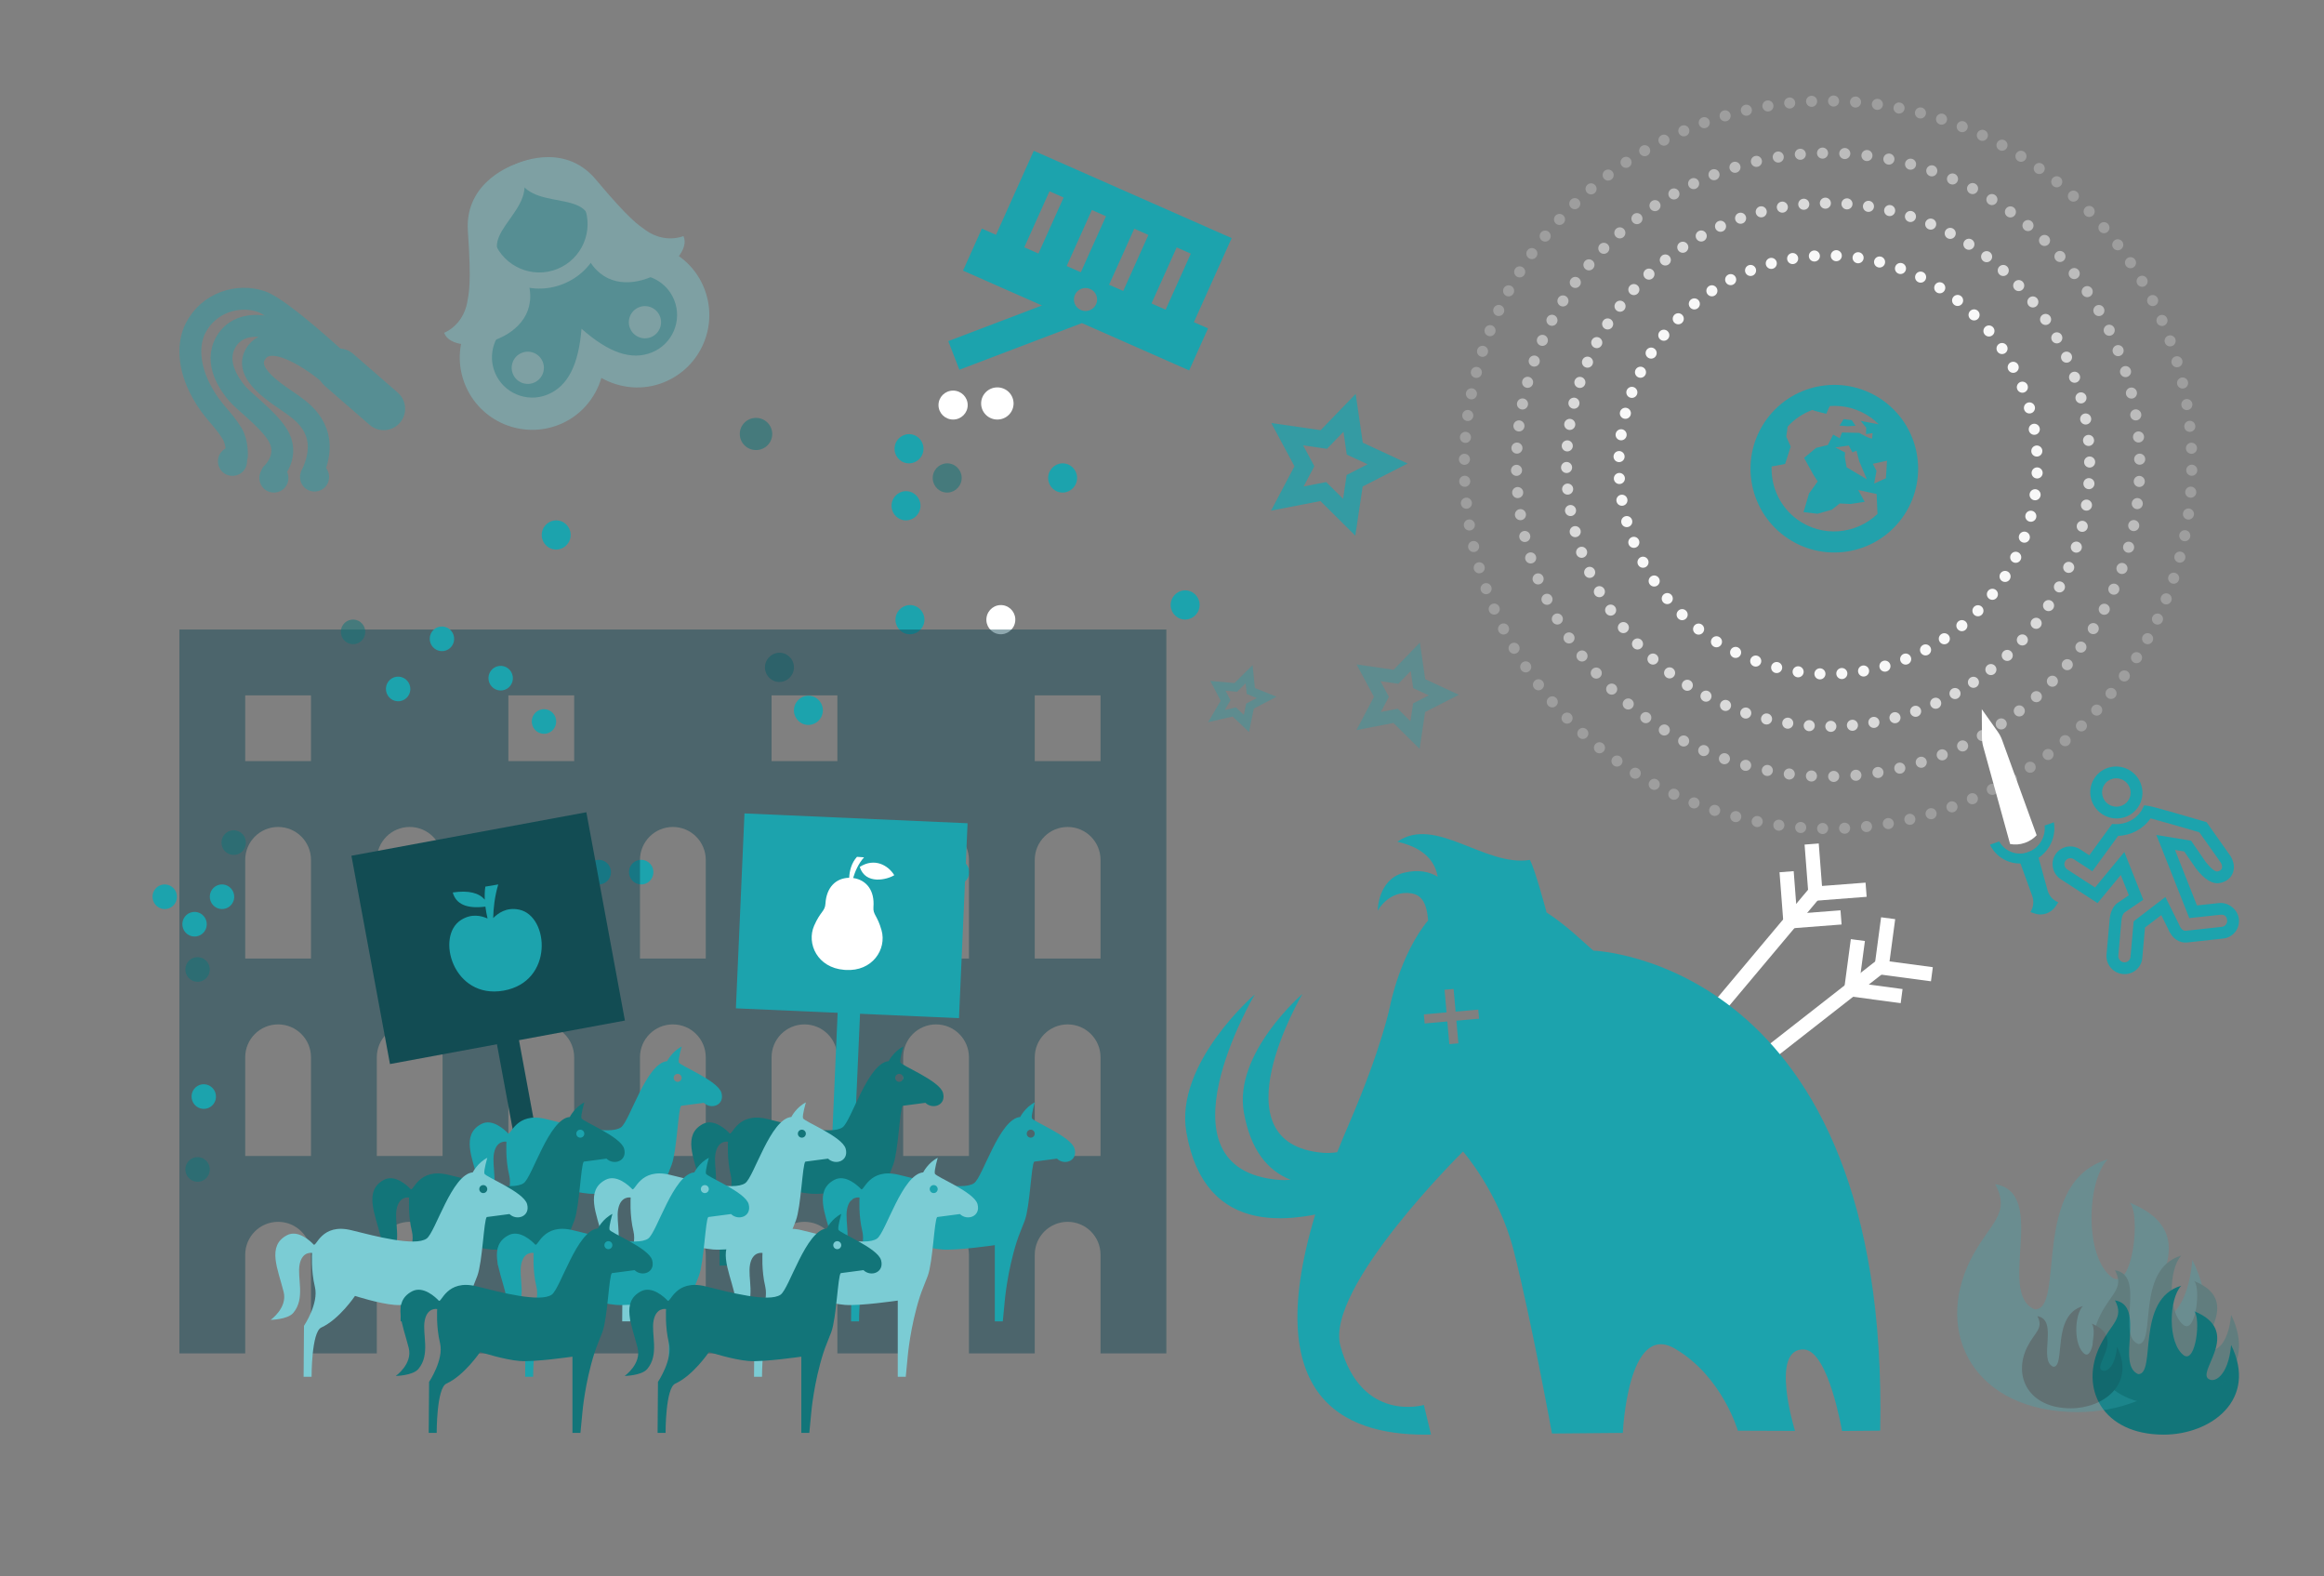 <?xml version="1.0" encoding="iso-8859-1"?>
<!-- Generator: Adobe Illustrator 17.0.0, SVG Export Plug-In . SVG Version: 6.00 Build 0)  -->
<!DOCTYPE svg PUBLIC "-//W3C//DTD SVG 1.1//EN" "http://www.w3.org/Graphics/SVG/1.1/DTD/svg11.dtd">
<svg version="1.1" id="Layer_1" xmlns:x="http://ns.adobe.com/Extensibility/1.0/" xmlns:i="http://ns.adobe.com/AdobeIllustrator/10.0/" xmlns:graph="http://ns.adobe.com/Graphs/1.0/"
	 xmlns="http://www.w3.org/2000/svg" xmlns:xlink="http://www.w3.org/1999/xlink" xmlns:a="http://ns.adobe.com/AdobeSVGViewerExtensions/3.0/"
	 x="0px" y="0px" width="320px" height="217px" viewBox="0 0 320 217" enable-background="new 0 0 320 217" xml:space="preserve">
<rect x="0" y="0" width="320" height="217" fill="#808080" stroke="none"/>
<g>
	<g>
		<g>
			<g opacity="0.94"> 
				<g>
					<path fill="#1CA3AD" d="M258.518,70.754l-0.12-2.75l-2.538-0.545l0.898,1.623l-1.932,0.297l-1.515-0.068l-1.073,0.853
						l-1.977,0.562l-1.925-0.22l0.751-2.56l1.199-1.673l-0.593-0.919l-1.281-2.318l1.643-1.373l1.628-0.403l0.732-1.43l0.905,0.509
						l0.315-0.799l2.373,0.051c0,0,1.591,0.932,1.771,0.753l0.063-0.717l-0.904,0.138l0.031-0.889l-0.777-0.936l2.495,0.474
						c-0.309-0.308-0.634-0.604-0.996-0.87c-1.722-1.262-3.758-1.787-5.736-1.643c-0.184,0.294-0.48,1.06-0.48,1.06
						s-1.608-0.362-1.918-0.529c-1.278,0.473-2.46,1.239-3.417,2.305c-0.033,0.341-0.11,0.884-0.185,1.367l0.611,1.375l-0.768,2.393
						l-1.859,0.35c-0.094,2.763,1.124,5.525,3.518,7.28C250.886,74.016,255.543,73.592,258.518,70.754 M256.002,63.496l-0.376-1.446
						l-0.57,0.214l-0.482-0.927l-1.857,0.26l1.339,0.692l-0.039,0.614l0.248,1.425l2.792,1.655L256.002,63.496z M257.871,63.852
						l0.511,0.976l-0.324,1.738l1.621-0.726l0.149-2.417L257.871,63.852z M261.879,71.346c-3.768,5.139-10.989,6.25-16.128,2.482
						c-5.139-3.768-6.25-10.988-2.482-16.128c3.768-5.139,10.988-6.25,16.128-2.482C264.536,58.986,265.647,66.207,261.879,71.346
						 M253.286,58.598l0.576-0.901l1.109,0.14l0.527,0.778l-1.066,0.063L253.286,58.598z"/>
					
						<path fill="none" stroke="#FFFFFF" stroke-width="1.526" stroke-linecap="round" stroke-linejoin="round" stroke-dasharray="0,3.017" d="
						M270.138,86.128c10.833-8.987,13.617-24.657,6.335-36.874"/>
					
						<path fill="none" stroke="#FFFFFF" stroke-width="1.526" stroke-linecap="round" stroke-linejoin="round" stroke-dasharray="0,3.017" d="
						M273.865,45.563c-8.987-10.833-24.658-13.617-36.874-6.335"/>
					
						<path fill="none" stroke="#FFFFFF" stroke-width="1.526" stroke-linecap="round" stroke-linejoin="round" stroke-dasharray="0,3.017" d="
						M233.299,41.835c-10.833,8.987-13.617,24.658-6.335,36.874"/>
					
						<path fill="none" stroke="#FFFFFF" stroke-width="1.526" stroke-linecap="round" stroke-linejoin="round" stroke-dasharray="0,3.017" d="
						M229.572,82.402c8.987,10.833,24.658,13.617,36.874,6.335"/>
					<path fill="none" stroke="#FFFFFF" stroke-width="1.526" stroke-linecap="round" stroke-linejoin="round" d="M267.721,87.932
						L267.721,87.932 M227.77,79.984L227.77,79.984 M235.716,40.033L235.716,40.033 M275.668,47.98L275.668,47.98"/>
					<g opacity="0.75">
						<g>
							
								<path fill="none" stroke="#FFFFFF" stroke-width="1.526" stroke-linecap="round" stroke-linejoin="round" stroke-dasharray="0,2.978" d="
								M274.133,92.174c14.157-11.23,17.833-31.395,8.332-46.946"/>
							
								<path fill="none" stroke="#FFFFFF" stroke-width="1.526" stroke-linecap="round" stroke-linejoin="round" stroke-dasharray="0,2.978" d="
								M279.91,41.567c-11.23-14.157-31.395-17.833-46.946-8.332"/>
							
								<path fill="none" stroke="#FFFFFF" stroke-width="1.526" stroke-linecap="round" stroke-linejoin="round" stroke-dasharray="0,2.978" d="
								M229.304,35.79c-14.157,11.23-17.833,31.395-8.332,46.946"/>
							
								<path fill="none" stroke="#FFFFFF" stroke-width="1.526" stroke-linecap="round" stroke-linejoin="round" stroke-dasharray="0,2.978" d="
								M223.527,86.397c11.23,14.157,31.395,17.833,46.946,8.332"/>
							<path fill="none" stroke="#FFFFFF" stroke-width="1.526" stroke-linecap="round" stroke-linejoin="round" d="M271.728,93.928
								L271.728,93.928 M221.774,83.992L221.774,83.992 M231.71,34.037L231.71,34.037 M281.664,43.974L281.664,43.974"/>
						</g>
					</g>
					<g opacity="0.5">
						<g>
							
								<path fill="none" stroke="#FFFFFF" stroke-width="1.526" stroke-linecap="round" stroke-linejoin="round" stroke-dasharray="0,3.064" d="
								M278.043,97.868c17.244-13.367,21.744-37.742,10.181-56.435"/>
							
								<path fill="none" stroke="#FFFFFF" stroke-width="1.526" stroke-linecap="round" stroke-linejoin="round" stroke-dasharray="0,3.064" d="
								M285.605,37.659c-13.367-17.244-37.742-21.744-56.435-10.181"/>
							
								<path fill="none" stroke="#FFFFFF" stroke-width="1.526" stroke-linecap="round" stroke-linejoin="round" stroke-dasharray="0,3.064" d="
								M225.396,30.097c-17.244,13.367-21.744,37.742-10.181,56.435"/>
							
								<path fill="none" stroke="#FFFFFF" stroke-width="1.526" stroke-linecap="round" stroke-linejoin="round" stroke-dasharray="0,3.064" d="
								M217.833,90.306c13.367,17.244,37.742,21.745,56.435,10.181"/>
							<path fill="none" stroke="#FFFFFF" stroke-width="1.526" stroke-linecap="round" stroke-linejoin="round" d="M275.557,99.658
								L275.557,99.658 M216.044,87.821L216.044,87.821 M227.882,28.307L227.882,28.307 M287.395,40.145L287.395,40.145"/>
						</g>
					</g>
					<g opacity="0.25">
						<g>
							
								<path fill="none" stroke="#FFFFFF" stroke-width="1.526" stroke-linecap="round" stroke-linejoin="round" stroke-dasharray="0,3.026" d="
								M282.005,103.865c20.558-15.581,25.95-44.431,12.173-66.434"/>
							
								<path fill="none" stroke="#FFFFFF" stroke-width="1.526" stroke-linecap="round" stroke-linejoin="round" stroke-dasharray="0,3.026" d="
								M291.602,33.697c-15.581-20.558-44.43-25.95-66.434-12.173"/>
							
								<path fill="none" stroke="#FFFFFF" stroke-width="1.526" stroke-linecap="round" stroke-linejoin="round" stroke-dasharray="0,3.026" d="
								M221.433,24.1c-20.558,15.581-25.95,44.43-12.173,66.434"/>
							
								<path fill="none" stroke="#FFFFFF" stroke-width="1.526" stroke-linecap="round" stroke-linejoin="round" stroke-dasharray="0,3.026" d="
								M211.836,94.269c15.582,20.559,44.431,25.95,66.434,12.173"/>
							<path fill="none" stroke="#FFFFFF" stroke-width="1.526" stroke-linecap="round" stroke-linejoin="round" d="M279.541,105.62
								L279.541,105.62 M210.082,91.805L210.082,91.805 M223.898,22.346L223.898,22.346 M293.357,36.162L293.357,36.162"/>
						</g>
					</g>
				</g>
			</g>
			<path fill="#FFFFFF" d="M137.329,57.757c-1.234,0-2.234-0.991-2.234-2.214c0-1.222,1-2.214,2.234-2.214
				c1.234,0,2.234,0.992,2.234,2.214C139.563,56.766,138.563,57.757,137.329,57.757"/>
			<path fill="#1CA3AD" d="M150.929,41.876c0.358-0.799-0.003-1.735-0.81-2.09c-0.807-0.356-1.751,0.004-2.11,0.802
				c-0.358,0.798,0.003,1.734,0.81,2.09C149.626,43.034,150.57,42.674,150.929,41.876 M152.715,39.198l1.946,0.858l3.466-7.713
				l-1.946-0.859L152.715,39.198z M158.553,41.774l1.947,0.858l3.466-7.714l-1.946-0.858L158.553,41.774z M152.289,29.767
				l-1.947-0.859l-3.466,7.714l1.947,0.859L152.289,29.767z M146.451,27.191l-1.946-0.858l-3.466,7.713l1.946,0.859L146.451,27.191z
				 M132.1,50.899l-1.527-3.941l12.899-4.906L132.6,37.256l2.599-5.786l1.947,0.859l5.198-11.571l27.247,12.021l-5.199,11.57
				l1.946,0.859l-2.599,5.785l-14.764-6.513L132.1,50.899z"/>
			<path fill="#FFFFFF" d="M131.235,57.757c1.11,0,2.011-0.892,2.011-1.992c0-1.101-0.901-1.993-2.011-1.993
				c-1.111,0-2.011,0.892-2.011,1.993C129.224,56.865,130.124,57.757,131.235,57.757"/>
			<g opacity="0.54">
				<g>
					<defs>
						<rect id="SVGID_53_" x="92.864" y="50.529" width="22.468" height="12.428"/>
					</defs>
					<clipPath id="SVGID_2_">
						<use xlink:href="#SVGID_53_"  overflow="visible"/>
					</clipPath>
					<path clip-path="url(#SVGID_2_)" fill="#127579" d="M104.098,61.957c-1.234,0-2.234-0.991-2.234-2.214
						c0-1.222,1-2.214,2.234-2.214c1.234,0,2.234,0.992,2.234,2.214C106.332,60.966,105.332,61.957,104.098,61.957"/>
				</g>
			</g>
			<path fill="#1CA3AD" d="M126.724,69.902c0.155-1.1-0.604-2.115-1.693-2.268c-1.09-0.154-2.098,0.614-2.253,1.713
				c-0.155,1.1,0.604,2.116,1.693,2.269C125.561,71.769,126.569,71.002,126.724,69.902"/>
			<path fill="#1CA3AD" d="M80.779,120.295c-0.13-0.928,0.509-1.786,1.429-1.915c0.92-0.129,1.772,0.519,1.902,1.447
				s-0.509,1.786-1.429,1.915C81.761,121.871,80.909,121.223,80.779,120.295"/>
			<path fill="#1CA3AD" d="M112.278,120.296c-0.13-0.928,0.51-1.786,1.43-1.915c0.919-0.129,1.771,0.518,1.901,1.447
				c0.131,0.928-0.509,1.786-1.429,1.915C113.26,121.872,112.409,121.224,112.278,120.296"/>
			<path fill="#1CA3AD" d="M130.106,120.295c-0.13-0.928,0.51-1.786,1.429-1.915c0.92-0.129,1.772,0.519,1.902,1.447
				c0.131,0.928-0.509,1.786-1.429,1.915C131.088,121.871,130.236,121.223,130.106,120.295"/>
			<path fill="#1CA3AD" d="M86.624,120.296c-0.13-0.928,0.509-1.786,1.429-1.915c0.92-0.129,1.772,0.518,1.902,1.447
				c0.13,0.928-0.509,1.785-1.429,1.915C87.606,121.872,86.754,121.224,86.624,120.296"/>
			<path fill="#1CA3AD" d="M127.14,62.055c0.155-1.1-0.604-2.115-1.693-2.268c-1.09-0.154-2.098,0.614-2.253,1.713
				c-0.155,1.1,0.603,2.116,1.693,2.269C125.977,63.922,126.985,63.155,127.14,62.055"/>
			<g opacity="0.54">
				<g>
					<defs>
						<rect id="SVGID_55_" x="119.986" y="53.644" width="14.933" height="23.475"/>
					</defs>
					<clipPath id="SVGID_4_">
						<use xlink:href="#SVGID_55_"  overflow="visible"/>
					</clipPath>
					<path clip-path="url(#SVGID_4_)" fill="#127579" d="M132.396,66.076c0.155-1.1-0.604-2.115-1.693-2.268
						c-1.09-0.154-2.098,0.614-2.253,1.713c-0.155,1.1,0.604,2.116,1.693,2.269C131.233,67.943,132.241,67.176,132.396,66.076"/>
				</g>
			</g>
			<path fill="#1CA3AD" d="M165.161,83.559c0.155-1.1-0.604-2.115-1.693-2.268c-1.09-0.154-2.099,0.614-2.253,1.713
				c-0.155,1.1,0.603,2.116,1.693,2.269S165.006,84.659,165.161,83.559"/>
			<g opacity="0.54">
				<g>
					<defs>
						<rect id="SVGID_57_" x="96.889" y="79.716" width="14.933" height="23.475"/>
					</defs>
					<clipPath id="SVGID_6_">
						<use xlink:href="#SVGID_57_"  overflow="visible"/>
					</clipPath>
					<path clip-path="url(#SVGID_6_)" fill="#127579" d="M109.299,92.149c0.155-1.1-0.604-2.115-1.693-2.268
						c-1.09-0.154-2.098,0.614-2.253,1.713c-0.155,1.1,0.603,2.116,1.693,2.269C108.136,94.016,109.144,93.249,109.299,92.149"/>
				</g>
			</g>
			<path fill="#1CA3AD" d="M148.289,66.076c0.155-1.1-0.603-2.115-1.693-2.268c-1.09-0.154-2.098,0.614-2.253,1.713
				c-0.155,1.1,0.604,2.116,1.693,2.269C147.126,67.943,148.134,67.176,148.289,66.076"/>
			<path fill="#1CA3AD" d="M113.285,98.065c0.155-1.1-0.604-2.115-1.693-2.268c-1.09-0.154-2.099,0.614-2.253,1.713
				c-0.155,1.1,0.603,2.116,1.693,2.269C112.122,99.932,113.13,99.165,113.285,98.065"/>
			<path fill="#1CA3AD" d="M127.269,85.584c0.155-1.1-0.603-2.115-1.693-2.268c-1.09-0.154-2.098,0.614-2.253,1.713
				c-0.155,1.1,0.604,2.116,1.693,2.269C126.106,87.451,127.114,86.684,127.269,85.584"/>
			<path fill="#1CA3AD" d="M78.557,73.924c0.155-1.1-0.604-2.115-1.693-2.268c-1.09-0.154-2.099,0.614-2.253,1.713
				c-0.155,1.1,0.603,2.116,1.693,2.269S78.402,75.024,78.557,73.924"/>
			<path fill="#FFFFFF" d="M139.783,85.584c0.155-1.1-0.604-2.115-1.693-2.268c-1.09-0.154-2.099,0.614-2.253,1.713
				c-0.155,1.1,0.603,2.116,1.693,2.269S139.628,86.684,139.783,85.584"/>
			<g opacity="0.42">
				<g>
					<defs>
						<rect id="SVGID_59_" x="-6.617" y="-15.053" width="148.298" height="87.143"/>
					</defs>
					<clipPath id="SVGID_8_">
						<use xlink:href="#SVGID_59_"  overflow="visible"/>
					</clipPath>
					
						<path clip-path="url(#SVGID_8_)" fill="none" stroke="#1CA3AD" stroke-width="3.012" stroke-linecap="round" stroke-miterlimit="10" d="
						M46.629,50.68l0.171-0.719c0,0-8.042-7.477-10.798-8.436c-3.175-1.106-7.29,0.08-9.107,3.712
						c-0.973,1.945-1.116,5.107,0.935,8.804c1.507,2.717,2.786,3.437,4.154,5.682c0.723,1.187,0.638,3.027,0.638,3.027
						 M46.889,51.235l-3.232-2.278c0,0-2.32-1.856-4.363-2.993c-2.496-1.39-6.392-1.887-8.149,1.051
						c-1.758,2.939,0.539,5.989,1.472,7.118c0.932,1.129,4.102,3.416,5.537,5.619c1.866,2.868-0.466,5.247-0.711,5.436
						 M50.825,56.25l-5.816-5.054c0,0-7.065-5.945-9.585-2.8c-2.343,2.924,2.858,5.88,4.925,7.363
						c1.851,1.327,5.114,3.965,2.652,9.429"/>
					<path clip-path="url(#SVGID_8_)" fill="#1CA3AD" d="M33.328,61.992c0.838,0.729,0.925,1.993,0.198,2.83
						c-0.727,0.837-1.992,0.927-2.83,0.198c-0.835-0.726-0.925-1.994-0.198-2.83C31.225,61.353,32.493,61.266,33.328,61.992"/>
					<path clip-path="url(#SVGID_8_)" fill="#1CA3AD" d="M39.028,64.289c0.837,0.728,0.926,1.996,0.199,2.831
						c-0.727,0.837-1.994,0.924-2.831,0.197c-0.835-0.726-0.924-1.992-0.196-2.829C36.926,63.653,38.193,63.563,39.028,64.289"/>
					<path clip-path="url(#SVGID_8_)" fill="#1CA3AD" d="M44.828,66.98c-0.726,0.835-1.995,0.924-2.83,0.198
						c-0.835-0.726-0.924-1.995-0.198-2.83c0.726-0.835,1.995-0.924,2.83-0.198C45.465,64.876,45.555,66.145,44.828,66.98"/>
					<path clip-path="url(#SVGID_8_)" fill="#1CA3AD" d="M54.768,54.05c1.229,1.068,1.359,2.928,0.291,4.156
						c-1.068,1.229-2.928,1.359-4.157,0.291l-6.15-5.346c-1.229-1.068-1.359-2.928-0.291-4.157c1.068-1.228,2.928-1.358,4.157-0.29
						L54.768,54.05z"/>
					<path clip-path="url(#SVGID_8_)" fill="#1CA3AD" d="M94.825,42.69c-0.434-4.125-4.129-7.117-8.253-6.683
						c-1.018,0.107-1.966,0.413-2.811,0.875c-0.468-0.458-0.999-0.845-1.57-1.168c0.63-1.245,0.926-2.676,0.77-4.167
						c-0.434-4.125-4.129-7.117-8.254-6.684c-4.124,0.434-7.117,4.129-6.683,8.254c0.264,2.513,1.742,4.6,3.788,5.754
						c-0.584,1.158-0.881,2.477-0.792,3.857c-3.438,0.985-5.781,4.316-5.394,7.995c0.433,4.125,4.128,7.117,8.253,6.684
						c4.023-0.423,6.96-3.95,6.7-7.951c0.535-0.154,1.046-0.358,1.521-0.618c1.544,1.511,3.725,2.349,6.042,2.105
						C92.266,50.51,95.259,46.815,94.825,42.69"/>
					<path clip-path="url(#SVGID_8_)" fill="#7BCCD4" d="M71.842,48.576c-1.137,0.459-1.685,1.751-1.226,2.888
						c0.459,1.137,1.751,1.685,2.888,1.226s1.685-1.751,1.226-2.888C74.271,48.665,72.979,48.117,71.842,48.576"/>
					<path clip-path="url(#SVGID_8_)" fill="#7BCCD4" d="M85.015,33.804l1.662,4.114c2.538-0.469,5.146,0.893,6.15,3.376
						c1.146,2.836-0.229,6.074-3.065,7.22c-2.836,1.146-5.974,0.021-9.693-3.262c-0.395,4.945-1.869,7.933-4.706,9.079
						c-2.836,1.146-6.074-0.228-7.22-3.064c-1.003-2.483-0.073-5.275,2.078-6.701l-1.662-4.113
						c-4.408,2.384-6.453,7.715-4.53,12.476c2.066,5.112,7.888,7.58,12.996,5.516c2.925-1.181,4.942-3.609,5.783-6.414
						c2.554,1.434,5.691,1.779,8.616,0.597c5.11-2.065,7.582-7.884,5.517-12.996C95.017,34.871,89.845,32.456,85.015,33.804"/>
					<path clip-path="url(#SVGID_8_)" fill="#7BCCD4" d="M70.928,22.625c-4.544,1.836-6.74,7.006-4.904,11.552
						c1.836,4.544,7.009,6.74,11.552,4.904c4.544-1.836,6.74-7.009,4.904-11.552C80.643,22.983,75.472,20.789,70.928,22.625
						 M71.759,24.682c3.403-1.375,7.289,0.275,8.664,3.678c1.375,3.402-0.275,7.289-3.678,8.664
						c-3.402,1.375-7.289-0.275-8.664-3.678C66.707,29.943,68.356,26.057,71.759,24.682"/>
					<path clip-path="url(#SVGID_8_)" fill="#7BCCD4" d="M70.928,22.626c0,0,6.607-3.293,11.109,2.078
						c4.714,5.624,5.862,6.256,6.924,7.023c1.063,0.767,3.014,1.537,5.148,0.776c1.641,3.442-9.27,10.673-13.25,2.86
						c-0.94-1.611,0.664-3.36,0.395-4.945C80.465,25.752,71.364,29.628,70.928,22.626"/>
					<path clip-path="url(#SVGID_8_)" fill="#7BCCD4" d="M70.972,22.608c0,0-7.041,2.221-6.548,9.211
						c0.516,7.321,0.129,8.573-0.102,9.863c-0.232,1.29-1.1,3.199-3.164,4.134c1.211,3.616,14.083,1.238,11.518-7.147
						c-0.443-1.812-2.856-1.938-3.764-3.265C66.239,31.5,75.478,27.966,70.972,22.608"/>
					<path clip-path="url(#SVGID_8_)" fill="#7BCCD4" d="M89.636,46.414c1.136-0.459,1.686-1.752,1.226-2.889
						c-0.458-1.132-1.752-1.683-2.888-1.224s-1.685,1.754-1.226,2.886C87.207,46.324,88.5,46.873,89.636,46.414"/>
				</g>
			</g>
			<g opacity="0.47">
				<g>
					<defs>
						<rect id="SVGID_61_" x="15.703" y="79.664" width="153.895" height="107.656"/>
					</defs>
					<clipPath id="SVGID_10_">
						<use xlink:href="#SVGID_61_"  overflow="visible"/>
					</clipPath>
					<path clip-path="url(#SVGID_10_)" fill="#104754" d="M38.292,168.203h-4.529v4.531
						C33.763,170.226,35.791,168.203,38.292,168.203 M38.292,113.843h-4.529v4.532C33.763,115.875,35.791,113.843,38.292,113.843
						 M38.292,141.023h-4.529v4.531C33.763,143.047,35.791,141.023,38.292,141.023 M151.538,159.14h-9.059v-9.054v-4.532
						c0-2.507,2.028-4.531,4.529-4.531h-4.529h9.059h-4.53c2.502,0,4.53,2.024,4.53,4.531v4.532V159.14z M151.538,131.961h-9.059
						v-9.055v-4.531c0-2.5,2.028-4.532,4.529-4.532h-4.529h9.059h-4.53c2.502,0,4.53,2.032,4.53,4.532V131.961z M151.538,104.781
						h-9.06v-9.055h9.06V104.781z M133.419,159.14h-9.059v-9.054v-4.532c0-2.507,2.028-4.531,4.529-4.531h-4.529h9.059h-4.53
						c2.502,0,4.53,2.024,4.53,4.531v4.532V159.14z M133.419,131.961h-9.059v-9.055v-4.531c0-2.5,2.028-4.532,4.529-4.532h-4.529
						h9.059h-4.53c2.502,0,4.53,2.032,4.53,4.532V131.961z M115.3,159.14h-9.06v-9.054v-4.532c0-2.507,2.028-4.531,4.53-4.531h-4.53
						h9.06h-4.53c2.502,0,4.53,2.024,4.53,4.531v4.532V159.14z M115.3,131.961h-9.06v-9.055v-4.531c0-2.5,2.028-4.532,4.53-4.532
						h-4.53h9.06h-4.53c2.502,0,4.53,2.032,4.53,4.532v4.531V131.961z M115.3,104.781h-9.061v-9.055h9.061V104.781z M97.18,159.14
						h-9.06v-9.054v-4.532c0-2.507,2.029-4.531,4.531-4.531H88.12h9.06h-4.529c2.502,0,4.529,2.024,4.529,4.531v4.532V159.14z
						 M97.18,131.961h-9.06v-9.055v-4.531c0-2.5,2.029-4.532,4.531-4.532H88.12h9.06h-4.529c2.502,0,4.529,2.032,4.529,4.532v4.531
						V131.961z M79.061,159.14h-9.06v-9.054v-4.532c0-2.507,2.029-4.531,4.531-4.531h-4.531h9.06h-4.529
						c2.502,0,4.529,2.024,4.529,4.531v4.532V159.14z M79.061,131.961h-9.06v-9.055v-4.531c0-2.5,2.029-4.532,4.531-4.532h-4.531
						h9.06h-4.529c2.502,0,4.529,2.032,4.529,4.532v4.531V131.961z M79.061,104.781h-9.06v-9.055h9.06V104.781z M60.942,159.14
						h-9.06v-9.054v-4.532c0-2.507,2.028-4.531,4.529-4.531h-4.529h9.06h-4.531c2.503,0,4.531,2.024,4.531,4.531v4.532V159.14z
						 M60.942,131.961h-9.06v-9.055v-4.531c0-2.5,2.028-4.532,4.529-4.532h-4.529h9.06h-4.531c2.503,0,4.531,2.032,4.531,4.532
						v4.531V131.961z M42.823,159.14h-9.06v-9.054v-9.063h9.06h-4.531c2.502,0,4.53,2.024,4.531,4.524v4.539V159.14z
						 M42.823,131.961h-9.06v-9.055v-9.063h9.06h-4.531c2.502,0,4.53,2.024,4.531,4.532v4.531V131.961z M42.823,104.781h-9.06
						v-9.055h9.06V104.781z M160.598,186.32v-9.063v-27.171V86.664h-27.179H33.763h-9.06v9.062v9.055v72.476v9.063h9.06v-9.063
						v-9.054h9.06h-4.531c2.502,0,4.53,2.023,4.531,4.523v4.531v9.063h9.059v-9.063v-4.523c0-2.508,2.028-4.531,4.529-4.531h-4.529
						h9.06h-4.531c2.503,0,4.531,2.023,4.531,4.531v4.523v9.063h9.059v-9.063v-4.523c0-2.508,2.029-4.531,4.531-4.531h-4.531h9.06
						h-4.529c2.502,0,4.529,2.023,4.529,4.531v4.523v9.063h9.059v-9.063v-4.523c0-2.508,2.029-4.531,4.531-4.531H88.12h9.06h-4.529
						c2.502,0,4.529,2.023,4.529,4.531v4.523v9.063h9.06v-9.063v-4.523c0-2.508,2.028-4.531,4.53-4.531h-4.53h9.06h-4.53
						c2.502,0,4.53,2.023,4.53,4.531v4.523v9.063h9.06v-9.063v-4.523c0-2.508,2.028-4.531,4.529-4.531h-4.529h9.059h-4.53
						c2.502,0,4.53,2.023,4.53,4.531v4.523v9.063h9.06v-9.063v-4.523c0-2.508,2.028-4.531,4.529-4.531h-4.529h9.059h-4.53
						c2.502,0,4.53,2.023,4.53,4.531v4.523v9.063H160.598z"/>
				</g>
			</g>
			<path fill="#127579" d="M297.928,197.5c6.495,0,12.997-4.797,9.282-12.347c-0.382,4.389-2.45,5.425-3.258,4.545
				c-1.029-1.346,4.7-6.543-1.824-9.189c0.914,0.904,0.254,7.118-1.394,6.1c-2.314-1.657-2.096-7.829-0.39-9.61
				c-6.343,1.859-3.391,12.173-5.912,12.173c-3.15-1.282,1.144-9.424-3.215-10.159c1.325,2.471-0.535,3.204-2.005,6.14
				C286.237,191.094,289.485,197.5,297.928,197.5"/>
			<g opacity="0.76">
				<g>
					<defs>
						<rect id="SVGID_63_" x="158.156" y="40.54" width="46.157" height="43.217"/>
					</defs>
					<clipPath id="SVGID_12_">
						<use xlink:href="#SVGID_63_"  overflow="visible"/>
					</clipPath>
					<path clip-path="url(#SVGID_12_)" fill="#1CA3AD" d="M175.047,58.236l6.795,0.985l4.827-4.995l0.975,6.717l6.177,2.865
						l-6.193,3.165l-1.01,6.766l-4.801-4.761l-6.801,1.317l3.225-6.108L175.047,58.236z M179.436,61.311l0.931,1.735l0.608,1.132
						l-0.6,1.136l-0.873,1.654l1.857-0.359l1.252-0.243l0.905,0.898l1.419,1.407l0.307-2.054l0.183-1.228l1.105-0.565l1.783-0.911
						l-1.684-0.78l-1.186-0.55l-0.187-1.293l-0.269-1.85l-1.41,1.458l-0.858,0.889l-1.223-0.178L179.436,61.311z"/>
				</g>
			</g>
			<g opacity="0.34">
				<g>
					<defs>
						<rect id="SVGID_65_" x="171.284" y="75.503" width="39.481" height="36.541"/>
					</defs>
					<clipPath id="SVGID_14_">
						<use xlink:href="#SVGID_65_"  overflow="visible"/>
					</clipPath>
					<path clip-path="url(#SVGID_14_)" fill="#1CA3AD" d="M186.792,91.467l5.097,0.74l3.62-3.747l0.731,5.038l4.633,2.149
						l-4.645,2.374l-0.757,5.074l-3.601-3.571l-5.101,0.988l2.419-4.581L186.792,91.467z M190.084,93.774l0.698,1.301l0.456,0.849
						l-0.45,0.852l-0.655,1.241l1.393-0.27l0.939-0.182l0.679,0.674l1.064,1.055l0.23-1.541l0.138-0.92l0.829-0.424l1.336-0.683
						l-1.262-0.586l-0.89-0.412l-0.14-0.97l-0.202-1.388l-1.057,1.094l-0.644,0.667l-0.917-0.133L190.084,93.774z"/>
				</g>
			</g>
			<g opacity="0.34">
				<g>
					<defs>
						<rect id="SVGID_67_" x="152.479" y="79.446" width="32.473" height="29.236"/>
					</defs>
					<clipPath id="SVGID_16_">
						<use xlink:href="#SVGID_67_"  overflow="visible"/>
					</clipPath>
					<path clip-path="url(#SVGID_16_)" fill="#1CA3AD" d="M166.65,93.736l3.324,0.302l2.498-2.469l0.319,3.143l2.975,1.202
						l-3.126,1.64l-0.66,3.213l-2.251-2.129l-3.382,0.783l1.735-2.956L166.65,93.736z M168.739,95.081l0.417,0.796l0.273,0.519
						l-0.323,0.549l-0.47,0.801l0.924-0.214l0.622-0.144l0.425,0.402l0.665,0.629l0.2-0.976l0.12-0.583l0.558-0.293l0.9-0.471
						l-0.811-0.328l-0.571-0.231l-0.061-0.605l-0.089-0.866l-0.729,0.721l-0.444,0.44l-0.598-0.055L168.739,95.081z"/>
				</g>
			</g>
			<path fill="#1CA3AD" d="M277.823,117.813l1.999,5.512c0.266,0.734,0.177,1.559-0.24,2.232l0.582,0.202
				c1.067,0.371,2.261-0.048,2.9-1.017l0.349-0.528c-0.719-0.275-1.263-0.878-1.471-1.632l-1.565-5.664L277.823,117.813z"/>
			<path fill="#1CA3AD" d="M274.001,116.286l1.277-0.448c0.765,1.366,2.409,2.023,3.95,1.482c1.542-0.54,2.478-2.101,2.306-3.674
				l1.277-0.448c0.384,2.294-0.922,4.623-3.172,5.412C277.39,119.398,275.01,118.36,274.001,116.286"/>
			<path fill="#FFFFFF" d="M273.077,102.787c-0.114-0.411-0.172-0.838-0.175-1.274l-0.024-3.886l2.209,3.12
				c0.248,0.35,0.446,0.729,0.591,1.128l4.756,13.109c-0.419,0.446-0.966,0.82-1.617,1.047c-0.705,0.248-1.412,0.284-2.04,0.157
				L273.077,102.787z"/>
			<path fill="#1CA3AD" d="M292.47,107.464c-0.912-0.592-2.13-0.341-2.715,0.561c-0.585,0.901-0.321,2.116,0.591,2.709
				c0.913,0.592,2.13,0.34,2.716-0.562C293.647,109.271,293.382,108.056,292.47,107.464 M289.467,112.088
				c-1.667-1.083-2.154-3.305-1.084-4.954c1.071-1.648,3.299-2.108,4.966-1.025c1.669,1.084,2.155,3.305,1.084,4.954
				C293.363,112.712,291.136,113.172,289.467,112.088"/>
			<path fill="#1CA3AD" d="M292.508,117.291l2.609,6.569l-2.554,1.743c-0.239,0.151-0.41,0.65-0.447,1.038l-0.438,4.919
				c-0.04,0.445,0.306,0.871,0.764,0.917c0.224,0.023,0.443-0.044,0.618-0.184c0.171-0.143,0.277-0.344,0.296-0.567l0.434-4.893
				l4.37-3.348l0.443,0.893c1.371,2.75,1.375,2.759,1.391,2.796c0.253,0.654,0.57,1.003,0.995,0.957l4.93-0.536
				c0.228-0.024,0.428-0.133,0.565-0.306c0.14-0.175,0.203-0.393,0.175-0.619c-0.05-0.384-0.226-0.818-0.934-0.739l-4.274,0.459
				l-0.231-0.583c0,0-3.677-9.31-3.768-9.53l-0.541-1.332l4.79,0.789l1.961,2.855c1.02,1.322,1.505,1.405,1.655,1.38
				c0.209-0.037,0.484-0.129,0.595-0.362c0.103-0.218,0.061-0.526-0.119-0.847l-2.966-4.187c-2.653-0.783-5.527-1.606-6.709-1.91
				c-1.026,1.462-2.659,2.34-4.462,2.408l-3.552,4.871l-2.554-1.659c-0.391-0.254-0.914-0.146-1.165,0.24
				c-0.25,0.386-0.136,0.907,0.255,1.161l3.835,2.491L292.508,117.291z M291.182,133.701c-0.777-0.505-1.208-1.386-1.127-2.301
				l0.438-4.924c0.037-0.38,0.226-1.65,1.171-2.232l1.462-1l-1.109-2.791l-3.198,3.872l-5.059-3.285
				c-1.147-0.745-1.481-2.274-0.745-3.407c0.737-1.134,2.269-1.45,3.415-0.705l1.255,0.815l3.138-4.309l0.431,0.017
				c1.473,0.05,2.821-0.638,3.606-1.847l0.386-0.739l0.555,0.072c0.728,0.093,6.584,1.819,7.749,2.162l0.275,0.081l3.343,4.729
				c0.484,0.862,0.548,1.71,0.217,2.404c-0.315,0.667-0.947,1.111-1.774,1.254c-0.993,0.17-2.084-0.503-3.264-2.037l-1.591-2.31
				l-1.269-0.211c0.47,1.186,1.353,3.421,3.017,7.634l3.028-0.324c1.301-0.142,2.586,0.878,2.746,2.176
				c0.077,0.657-0.104,1.3-0.514,1.811c-0.41,0.511-0.996,0.831-1.652,0.901l-4.93,0.537c-0.527,0.057-1.037-0.065-1.476-0.351
				c-0.516-0.334-0.939-0.899-1.226-1.632c-0.018-0.036-0.509-1.019-0.889-1.783l-2.24,1.717l-0.372,4.19
				c-0.058,0.656-0.368,1.246-0.875,1.662c-0.507,0.416-1.151,0.609-1.808,0.544C291.9,134.051,291.514,133.916,291.182,133.701"/>
			<path fill="#1CA3AD" d="M53.156,95.079c-0.131-0.928,0.509-1.786,1.429-1.915c0.92-0.129,1.771,0.519,1.902,1.447
				c0.13,0.928-0.51,1.786-1.429,1.915C54.138,96.656,53.286,96.007,53.156,95.079"/>
			<g opacity="0.54">
				<g>
					<defs>
						<rect id="SVGID_69_" x="28.034" y="104.196" width="14.231" height="22.768"/>
					</defs>
					<clipPath id="SVGID_18_">
						<use xlink:href="#SVGID_69_"  overflow="visible"/>
					</clipPath>
					<path clip-path="url(#SVGID_18_)" fill="#127579" d="M30.513,116.232c-0.13-0.928,0.509-1.786,1.429-1.915
						c0.92-0.129,1.772,0.519,1.902,1.447s-0.509,1.786-1.429,1.915C31.495,117.808,30.643,117.16,30.513,116.232"/>
				</g>
			</g>
			<path fill="#1CA3AD" d="M67.274,93.595c-0.131-0.928,0.509-1.786,1.429-1.915c0.92-0.129,1.771,0.519,1.902,1.447
				c0.13,0.928-0.509,1.786-1.429,1.915C68.256,95.172,67.404,94.523,67.274,93.595"/>
			<path fill="#1CA3AD" d="M73.237,99.558c-0.131-0.928,0.509-1.786,1.429-1.915c0.92-0.129,1.771,0.519,1.902,1.447
				c0.13,0.928-0.509,1.786-1.429,1.915C74.219,101.134,73.367,100.486,73.237,99.558"/>
			<path fill="#1CA3AD" d="M28.905,123.685c-0.131-0.928,0.51-1.786,1.429-1.915c0.92-0.129,1.771,0.519,1.902,1.447
				c0.13,0.928-0.509,1.786-1.429,1.915C29.887,125.261,29.035,124.613,28.905,123.685"/>
			<path fill="#1CA3AD" d="M25.124,127.466c-0.131-0.928,0.509-1.786,1.429-1.915c0.92-0.129,1.771,0.519,1.902,1.447
				c0.13,0.928-0.509,1.786-1.429,1.915C26.106,129.042,25.254,128.394,25.124,127.466"/>
			<path fill="#1CA3AD" d="M26.392,151.192c-0.131-0.928,0.509-1.786,1.429-1.915c0.92-0.129,1.771,0.519,1.902,1.447
				c0.13,0.928-0.509,1.786-1.429,1.915C27.374,152.768,26.522,152.12,26.392,151.192"/>
			<g opacity="0.54">
				<g>
					<defs>
						<rect id="SVGID_71_" x="23.061" y="121.661" width="14.231" height="22.768"/>
					</defs>
					<clipPath id="SVGID_20_">
						<use xlink:href="#SVGID_71_"  overflow="visible"/>
					</clipPath>
					<path clip-path="url(#SVGID_20_)" fill="#127579" d="M25.54,133.697c-0.13-0.928,0.51-1.786,1.429-1.915
						c0.92-0.129,1.772,0.519,1.902,1.447c0.131,0.928-0.509,1.786-1.429,1.915S25.671,134.625,25.54,133.697"/>
				</g>
			</g>
			<g opacity="0.54">
				<g>
					<defs>
						<rect id="SVGID_73_" x="23.061" y="149.19" width="14.231" height="22.768"/>
					</defs>
					<clipPath id="SVGID_22_">
						<use xlink:href="#SVGID_73_"  overflow="visible"/>
					</clipPath>
					<path clip-path="url(#SVGID_22_)" fill="#127579" d="M25.54,161.225c-0.13-0.928,0.509-1.786,1.429-1.915
						s1.772,0.519,1.902,1.447c0.13,0.928-0.51,1.786-1.429,1.915C26.522,162.801,25.67,162.154,25.54,161.225"/>
				</g>
			</g>
			<path fill="#1CA3AD" d="M59.187,88.177c-0.13-0.928,0.51-1.786,1.429-1.915c0.92-0.129,1.772,0.519,1.902,1.447
				c0.131,0.928-0.509,1.786-1.429,1.915C60.168,89.753,59.317,89.105,59.187,88.177"/>
			<g opacity="0.54">
				<g>
					<defs>
						<rect id="SVGID_75_" x="44.471" y="75.188" width="14.231" height="22.768"/>
					</defs>
					<clipPath id="SVGID_24_">
						<use xlink:href="#SVGID_75_"  overflow="visible"/>
					</clipPath>
					<path clip-path="url(#SVGID_24_)" fill="#127579" d="M46.95,87.223c-0.131-0.928,0.509-1.786,1.429-1.915
						c0.92-0.129,1.771,0.519,1.902,1.447c0.13,0.928-0.51,1.786-1.429,1.915C47.932,88.799,47.08,88.151,46.95,87.223"/>
				</g>
			</g>
			<path fill="#1CA3AD" d="M21.017,123.685c-0.131-0.928,0.51-1.786,1.429-1.915c0.92-0.129,1.772,0.519,1.902,1.447
				c0.131,0.928-0.509,1.786-1.429,1.915C21.999,125.261,21.147,124.613,21.017,123.685"/>
		</g>
		
			<rect x="52.65" y="112.649" transform="matrix(-0.182 -0.983 0.983 -0.182 -47.453 218.739)" fill="#124C53" width="29.172" height="32.907"/>
		
			<rect x="59.466" y="151.752" transform="matrix(-0.182 -0.983 0.983 -0.182 -65.852 251.821)" fill="#124C53" width="24.657" height="3.087"/>
		
			<rect x="103.812" y="110.646" transform="matrix(0.044 -0.999 0.999 0.044 -13.775 237.652)" fill="#1CA3AD" width="26.86" height="30.749"/>
		
			<rect x="101.503" y="148.744" transform="matrix(0.044 -0.999 0.999 0.044 -38.856 259.985)" fill="#1CA3AD" width="29.726" height="3.087"/>
		<g>
			<path fill="#1CA3AD" d="M93.858,148.382c0,0.304-0.247,0.55-0.55,0.55c-0.304,0-0.55-0.246-0.55-0.55
				c0-0.303,0.246-0.55,0.55-0.55C93.611,147.832,93.858,148.079,93.858,148.382 M99.343,150.457c-0.46-1.7-5.768-3.762-5.88-4.208
				c-0.111-0.446,0.404-2.173,0.404-2.173c-1.337,0.669-2.006,2.006-2.006,2.006c-2.884,0.251-5.147,8.268-6.353,9.112
				c-1.592,1.114-7.062-0.324-10.338-1.142c-4.173-1.043-4.837,2.376-5.227,1.958s-2.124-2.095-3.676-1.271
				c-2.784,1.477-1.233,4.655-0.447,7.799c0.55,2.2-1.787,3.849-1.787,3.849s2.339-0.04,3.115-0.962
				c1.69-2.006,0.509-4.799,0.871-6.666c0.362-1.867,1.717-1.586,1.717-1.586s-0.167,2.396,0.39,4.681
				c0.557,2.285-1.505,5.35-1.505,5.35l-0.052,7.017h1.099c0,0-0.029-6.161,1.336-6.78c2.478-1.123,4.643-4.353,4.643-4.353
				s3.254,1.057,5.43,1.237c2.06,0.17,7.283-0.595,7.283-0.595v10.491h1.1l0.274-2.852c0,0,0.338-4.013,1.657-8.152
				c0.309-0.971,0.744-1.918,1.097-2.882c0.717-1.954,0.897-7.742,1.301-8.105l3.127-0.412
				C97.919,152.793,99.803,152.157,99.343,150.457"/>
			<path fill="#127579" d="M80.454,156.067c0,0.304-0.247,0.55-0.55,0.55c-0.304,0-0.55-0.246-0.55-0.55
				c0-0.303,0.246-0.55,0.55-0.55C80.207,155.517,80.454,155.764,80.454,156.067 M85.939,158.142c-0.46-1.7-5.768-3.762-5.88-4.208
				c-0.111-0.446,0.404-2.173,0.404-2.173c-1.337,0.669-2.006,2.006-2.006,2.006c-2.884,0.251-5.147,8.268-6.353,9.112
				c-1.592,1.114-7.062-0.324-10.338-1.142c-4.173-1.043-4.837,2.376-5.227,1.958s-2.124-2.095-3.676-1.271
				c-2.784,1.477-1.233,4.655-0.447,7.799c0.55,2.2-1.787,3.849-1.787,3.849s2.339-0.04,3.115-0.962
				c1.69-2.006,0.509-4.799,0.871-6.666c0.362-1.867,1.717-1.586,1.717-1.586s-0.167,2.396,0.39,4.681
				c0.557,2.285-1.505,5.35-1.505,5.35l-0.052,7.017h1.099c0,0-0.029-6.162,1.336-6.78c2.478-1.123,4.643-4.353,4.643-4.353
				s3.254,1.057,5.43,1.237c2.06,0.17,7.283-0.595,7.283-0.595v10.491h1.1l0.274-2.852c0,0,0.338-4.013,1.657-8.152
				c0.309-0.971,0.744-1.918,1.097-2.882c0.717-1.954,0.897-7.742,1.301-8.105l3.127-0.412
				C84.515,160.478,86.399,159.842,85.939,158.142"/>
			<path fill="#7BCCD4" d="M67.094,163.695c0,0.304-0.247,0.55-0.55,0.55c-0.304,0-0.55-0.246-0.55-0.55
				c0-0.303,0.246-0.55,0.55-0.55C66.847,163.145,67.094,163.392,67.094,163.695 M72.579,165.77c-0.46-1.7-5.768-3.762-5.88-4.208
				c-0.111-0.446,0.404-2.173,0.404-2.173c-1.337,0.669-2.006,2.006-2.006,2.006c-2.884,0.251-5.147,8.268-6.353,9.112
				c-1.592,1.114-7.062-0.324-10.338-1.142c-4.173-1.043-4.837,2.376-5.227,1.958c-0.39-0.418-2.124-2.095-3.676-1.271
				c-2.784,1.477-1.233,4.655-0.447,7.799c0.55,2.2-1.787,3.849-1.787,3.849s2.339-0.04,3.115-0.962
				c1.69-2.006,0.509-4.799,0.871-6.666c0.362-1.867,1.717-1.586,1.717-1.586s-0.168,2.396,0.39,4.681
				c0.557,2.285-1.505,5.35-1.505,5.35l-0.052,7.017h1.099c0,0-0.029-6.162,1.336-6.78c2.478-1.123,4.643-4.353,4.643-4.353
				s3.254,1.057,5.43,1.237c2.06,0.17,7.283-0.595,7.283-0.595v10.491h1.1l0.274-2.852c0,0,0.338-4.013,1.657-8.152
				c0.309-0.971,0.744-1.918,1.097-2.882c0.717-1.954,0.897-7.742,1.301-8.105l3.127-0.412
				C71.155,168.106,73.039,167.47,72.579,165.77"/>
			<path fill="#127579" d="M124.364,148.382c0,0.304-0.247,0.55-0.55,0.55c-0.304,0-0.55-0.246-0.55-0.55
				c0-0.303,0.246-0.55,0.55-0.55C124.117,147.832,124.364,148.079,124.364,148.382 M129.849,150.457
				c-0.46-1.7-5.768-3.762-5.88-4.208c-0.111-0.446,0.404-2.173,0.404-2.173c-1.337,0.669-2.006,2.006-2.006,2.006
				c-2.884,0.251-5.147,8.268-6.353,9.112c-1.592,1.114-7.062-0.324-10.338-1.142c-4.173-1.043-4.837,2.376-5.227,1.958
				s-2.124-2.095-3.676-1.271c-2.784,1.477-1.233,4.655-0.447,7.799c0.55,2.2-1.787,3.849-1.787,3.849s2.339-0.04,3.115-0.962
				c1.69-2.006,0.509-4.799,0.871-6.666c0.362-1.867,1.717-1.586,1.717-1.586s-0.167,2.396,0.39,4.681
				c0.557,2.285-1.505,5.35-1.505,5.35l-0.052,7.017h1.099c0,0-0.029-6.161,1.336-6.78c2.478-1.123,4.643-4.353,4.643-4.353
				s3.254,1.057,5.43,1.237c2.06,0.17,7.283-0.595,7.283-0.595v10.491h1.1l0.274-2.852c0,0,0.338-4.013,1.657-8.152
				c0.309-0.971,0.744-1.918,1.097-2.882c0.717-1.954,0.897-7.742,1.301-8.105l3.127-0.412
				C128.425,152.793,130.309,152.157,129.849,150.457"/>
			<path fill="#7BCCD4" d="M110.96,156.067c0,0.304-0.247,0.55-0.55,0.55c-0.304,0-0.55-0.246-0.55-0.55
				c0-0.303,0.246-0.55,0.55-0.55C110.713,155.517,110.96,155.764,110.96,156.067 M116.445,158.142
				c-0.46-1.7-5.768-3.762-5.88-4.208c-0.111-0.446,0.404-2.173,0.404-2.173c-1.337,0.669-2.006,2.006-2.006,2.006
				c-2.884,0.251-5.147,8.268-6.353,9.112c-1.592,1.114-7.062-0.324-10.338-1.142c-4.173-1.043-4.837,2.376-5.227,1.958
				s-2.124-2.095-3.676-1.271c-2.784,1.477-1.233,4.655-0.447,7.799c0.55,2.2-1.787,3.849-1.787,3.849s2.339-0.04,3.115-0.962
				c1.69-2.006,0.509-4.799,0.871-6.666c0.362-1.867,1.717-1.586,1.717-1.586s-0.167,2.396,0.39,4.681
				c0.557,2.285-1.505,5.35-1.505,5.35l-0.052,7.017h1.099c0,0-0.029-6.162,1.336-6.78c2.478-1.123,4.643-4.353,4.643-4.353
				s3.254,1.057,5.43,1.237c2.06,0.17,7.283-0.595,7.283-0.595v10.491h1.1l0.274-2.852c0,0,0.338-4.013,1.657-8.152
				c0.309-0.971,0.744-1.918,1.097-2.882c0.717-1.954,0.897-7.742,1.301-8.105l3.127-0.412
				C115.021,160.478,116.905,159.842,116.445,158.142"/>
			<path fill="#1CA3AD" d="M97.6,163.695c0,0.304-0.247,0.55-0.55,0.55c-0.304,0-0.55-0.246-0.55-0.55c0-0.303,0.246-0.55,0.55-0.55
				C97.353,163.145,97.6,163.392,97.6,163.695 M103.085,165.77c-0.46-1.7-5.768-3.762-5.88-4.208
				c-0.111-0.446,0.404-2.173,0.404-2.173c-1.337,0.669-2.006,2.006-2.006,2.006c-2.884,0.251-5.147,8.268-6.353,9.112
				c-1.592,1.114-7.062-0.324-10.338-1.142c-4.173-1.043-4.837,2.376-5.227,1.958s-2.124-2.095-3.676-1.271
				c-2.784,1.477-1.233,4.655-0.447,7.799c0.55,2.2-1.787,3.849-1.787,3.849s2.339-0.04,3.115-0.962
				c1.69-2.006,0.509-4.799,0.871-6.666c0.362-1.867,1.717-1.586,1.717-1.586s-0.168,2.396,0.39,4.681
				c0.557,2.285-1.505,5.35-1.505,5.35l-0.052,7.017h1.099c0,0-0.029-6.162,1.336-6.78c2.478-1.123,4.643-4.353,4.643-4.353
				s3.254,1.057,5.43,1.237c2.06,0.17,7.283-0.595,7.283-0.595v10.491h1.1l0.274-2.852c0,0,0.338-4.013,1.657-8.152
				c0.309-0.971,0.744-1.918,1.097-2.882c0.717-1.954,0.897-7.742,1.301-8.105l3.127-0.412
				C101.661,168.106,103.545,167.47,103.085,165.77"/>
			<path fill="#127579" d="M84.32,171.416c0,0.304-0.247,0.55-0.55,0.55c-0.304,0-0.55-0.246-0.55-0.55
				c0-0.303,0.246-0.55,0.55-0.55C84.073,170.866,84.32,171.113,84.32,171.416 M89.805,173.491c-0.46-1.7-5.768-3.762-5.88-4.208
				c-0.111-0.446,0.404-2.173,0.404-2.173c-1.337,0.669-2.006,2.006-2.006,2.006c-2.884,0.251-5.147,8.268-6.353,9.112
				c-1.592,1.114-7.062-0.324-10.338-1.142c-4.173-1.043-4.837,2.376-5.227,1.958s-2.124-2.095-3.676-1.271
				c-2.784,1.477-1.233,4.655-0.447,7.8c0.55,2.199-1.787,3.848-1.787,3.848s2.339-0.04,3.115-0.962
				c1.69-2.006,0.509-4.799,0.871-6.666c0.362-1.867,1.717-1.586,1.717-1.586s-0.167,2.396,0.39,4.681
				c0.557,2.285-1.505,5.35-1.505,5.35l-0.052,7.017h1.099c0,0-0.029-6.161,1.336-6.78c2.478-1.123,4.643-4.353,4.643-4.353
				s3.254,1.057,5.43,1.237c2.06,0.17,7.283-0.595,7.283-0.595v10.491h1.1l0.274-2.852c0,0,0.338-4.013,1.657-8.152
				c0.309-0.971,0.744-1.918,1.097-2.882c0.717-1.954,0.897-7.742,1.301-8.104l3.127-0.413
				C88.381,175.827,90.265,175.191,89.805,173.491"/>
			<path fill="#1CA3AD" d="M142.476,156.067c0,0.304-0.247,0.55-0.55,0.55c-0.304,0-0.55-0.246-0.55-0.55
				c0-0.303,0.246-0.55,0.55-0.55C142.229,155.517,142.476,155.764,142.476,156.067 M147.961,158.142
				c-0.46-1.7-5.768-3.762-5.88-4.208c-0.111-0.446,0.404-2.173,0.404-2.173c-1.337,0.669-2.006,2.006-2.006,2.006
				c-2.884,0.251-5.147,8.268-6.353,9.112c-1.592,1.114-7.062-0.324-10.338-1.142c-4.173-1.043-4.837,2.376-5.227,1.958
				s-2.124-2.095-3.676-1.271c-2.784,1.477-1.233,4.655-0.447,7.799c0.55,2.2-1.787,3.849-1.787,3.849s2.339-0.04,3.115-0.962
				c1.69-2.006,0.509-4.799,0.871-6.666c0.362-1.867,1.717-1.586,1.717-1.586s-0.168,2.396,0.39,4.681
				c0.557,2.285-1.505,5.35-1.505,5.35l-0.052,7.017h1.099c0,0-0.029-6.162,1.336-6.78c2.478-1.123,4.643-4.353,4.643-4.353
				s3.254,1.057,5.43,1.237c2.06,0.17,7.283-0.595,7.283-0.595v10.491h1.1l0.274-2.852c0,0,0.338-4.013,1.657-8.152
				c0.309-0.971,0.744-1.918,1.097-2.882c0.717-1.954,0.897-7.742,1.301-8.105l3.127-0.412
				C146.537,160.478,148.421,159.842,147.961,158.142"/>
			<path fill="#7BCCD4" d="M129.115,163.695c0,0.304-0.247,0.55-0.55,0.55c-0.304,0-0.55-0.246-0.55-0.55
				c0-0.303,0.246-0.55,0.55-0.55C128.868,163.145,129.115,163.392,129.115,163.695 M134.6,165.77c-0.46-1.7-5.768-3.762-5.88-4.208
				c-0.111-0.446,0.404-2.173,0.404-2.173c-1.337,0.669-2.006,2.006-2.006,2.006c-2.884,0.251-5.147,8.268-6.353,9.112
				c-1.592,1.114-7.062-0.324-10.338-1.142c-4.173-1.043-4.837,2.376-5.227,1.958s-2.124-2.095-3.676-1.271
				c-2.784,1.477-1.233,4.655-0.447,7.799c0.55,2.2-1.787,3.849-1.787,3.849s2.339-0.04,3.115-0.962
				c1.69-2.006,0.509-4.799,0.871-6.666c0.362-1.867,1.717-1.586,1.717-1.586s-0.167,2.396,0.39,4.681s-1.505,5.35-1.505,5.35
				l-0.052,7.017h1.099c0,0-0.029-6.162,1.336-6.78c2.478-1.123,4.643-4.353,4.643-4.353s3.254,1.057,5.43,1.237
				c2.06,0.17,7.283-0.595,7.283-0.595v10.491h1.1l0.274-2.852c0,0,0.338-4.013,1.657-8.152c0.309-0.971,0.744-1.918,1.097-2.882
				c0.717-1.954,0.897-7.742,1.301-8.105l3.127-0.412C133.176,168.106,135.06,167.47,134.6,165.77"/>
			<path fill="#127579" d="M115.835,171.416c0,0.304-0.247,0.55-0.55,0.55c-0.304,0-0.55-0.246-0.55-0.55
				c0-0.303,0.246-0.55,0.55-0.55C115.588,170.866,115.835,171.113,115.835,171.416 M121.32,173.491
				c-0.46-1.7-5.768-3.762-5.88-4.208c-0.111-0.446,0.404-2.173,0.404-2.173c-1.337,0.669-2.006,2.006-2.006,2.006
				c-2.884,0.251-5.147,8.268-6.353,9.112c-1.592,1.114-7.062-0.324-10.338-1.142c-4.173-1.043-4.837,2.376-5.227,1.958
				s-2.124-2.095-3.676-1.271c-2.784,1.477-1.233,4.655-0.447,7.8c0.55,2.199-1.787,3.848-1.787,3.848s2.339-0.04,3.115-0.962
				c1.69-2.006,0.509-4.799,0.871-6.666c0.362-1.867,1.717-1.586,1.717-1.586s-0.168,2.396,0.39,4.681
				c0.557,2.285-1.505,5.35-1.505,5.35l-0.052,7.017h1.099c0,0-0.029-6.161,1.336-6.78c2.478-1.123,4.643-4.353,4.643-4.353
				s3.254,1.057,5.43,1.237c2.06,0.17,7.283-0.595,7.283-0.595v10.491h1.1l0.274-2.852c0,0,0.338-4.013,1.657-8.152
				c0.309-0.971,0.744-1.918,1.097-2.882c0.717-1.954,0.897-7.742,1.301-8.104l3.127-0.413
				C119.896,175.827,121.78,175.191,121.32,173.491"/>
			<path fill="#FFFFFF" d="M120.268,124.854c0.175-2.227-0.92-3.71-2.796-3.986c0.272-0.917,0.731-1.995,1.506-2.844l-0.976-0.068
				c-0.777,0.851-1.028,1.947-1.075,2.882c-1.865,0.04-3.132,1.347-3.268,3.554c-0.066,1.09-0.671,1.024-1.551,3.025
				c-1.097,2.493,0.461,5.815,4.131,6.096c0.012,0.001,0.038,0.003,0.066,0.005c0.012,0.001,0.024,0.001,0.036,0.002
				s0.024,0.002,0.036,0.003c0.028,0.002,0.054,0.004,0.066,0.004c3.673,0.233,5.679-2.84,4.94-5.461
				C120.791,125.962,120.182,125.943,120.268,124.854"/>
			<path fill="#FFFFFF" d="M123.134,120.483c-0.956,0.606-3.95,1.377-4.754-1.138C120.432,118.027,122.315,119.138,123.134,120.483"
				/>
			<path fill="#1CA3AD" d="M71.517,125.232c-1.82-0.4-2.987,0.541-3.608,1.154c0.027-1.304,0.192-2.936,0.696-4.628l-1.778,0.3
				c-0.088,0.581-0.104,1.191-0.074,1.801c-0.802-0.939-2.218-1.321-4.411-0.996c0.443,1.608,1.923,2.273,4.494,1.948
				c0.071,0.566,0.175,1.119,0.296,1.632c-0.813-0.352-2.162-0.74-3.655,0.207c-3.549,2.252-1.086,10.95,5.86,9.725
				C76.283,135.15,75.623,126.135,71.517,125.232"/>
		</g>
		<polygon fill="#1CA3AD" points="229.348,147.392 236.869,146.039 229.374,139.751 		"/>
		
			<rect x="240.319" y="118.476" transform="matrix(-0.766 -0.643 0.643 -0.766 340.533 390.262)" fill="#FFFFFF" width="1.957" height="29.351"/>
		<polygon fill="#FFFFFF" points="245.028,120.079 246.979,119.928 247.427,125.778 253.424,125.319 253.575,127.27 245.628,127.88 
					"/>
		<polygon fill="#FFFFFF" points="248.479,116.269 250.43,116.117 250.878,121.967 256.875,121.508 257.026,123.459 
			249.079,124.069 		"/>
		<polygon fill="#1CA3AD" points="233.831,152.743 241.469,152.984 235.445,145.274 		"/>
		
			<rect x="247.501" y="126.623" transform="matrix(-0.616 -0.788 0.788 -0.616 290.142 424.091)" fill="#FFFFFF" width="1.957" height="29.351"/>
		<polygon fill="#FFFFFF" points="254.847,129.288 256.787,129.545 256.009,135.36 261.97,136.158 261.713,138.098 253.812,137.043 
					"/>
		<polygon fill="#FFFFFF" points="259.015,126.278 260.955,126.535 260.177,132.35 266.138,133.148 265.881,135.088 257.98,134.033 
					"/>
		<g>
			<path fill="#1CA3AD" d="M199.288,140.622l-3.121,0.273l-0.109-1.248l3.121-0.273l-0.273-3.12l1.248-0.109l0.273,3.12l3.12-0.273
				l0.109,1.248l-3.12,0.273l0.273,3.12l-1.248,0.109L199.288,140.622z M163.357,155.888c0.071,0.407,0.152,0.799,0.239,1.182
				c0.025,0.115,0.053,0.226,0.081,0.339c0.066,0.275,0.136,0.543,0.21,0.805c0.031,0.11,0.061,0.221,0.094,0.329
				c0.096,0.319,0.197,0.631,0.304,0.931c0.011,0.03,0.02,0.062,0.031,0.092c0.119,0.326,0.246,0.638,0.378,0.942
				c0.04,0.091,0.082,0.18,0.123,0.269c0.099,0.216,0.201,0.426,0.306,0.63c0.047,0.092,0.094,0.184,0.143,0.273
				c0.125,0.229,0.254,0.451,0.387,0.665c0.028,0.044,0.053,0.092,0.081,0.136c0.16,0.249,0.326,0.487,0.498,0.717
				c0.054,0.073,0.111,0.143,0.167,0.214c0.124,0.159,0.251,0.313,0.38,0.462c0.066,0.076,0.131,0.15,0.198,0.223
				c0.142,0.154,0.287,0.302,0.435,0.445c0.051,0.049,0.1,0.102,0.151,0.15c0.192,0.179,0.39,0.348,0.592,0.509
				c0.073,0.059,0.148,0.113,0.223,0.169c0.139,0.106,0.281,0.209,0.425,0.307c0.087,0.059,0.175,0.117,0.263,0.174
				c0.148,0.094,0.299,0.183,0.45,0.269c0.079,0.045,0.156,0.092,0.236,0.135c0.217,0.116,0.438,0.224,0.662,0.326
				c0.097,0.043,0.196,0.082,0.294,0.123c0.144,0.06,0.289,0.119,0.437,0.173c0.112,0.042,0.225,0.082,0.339,0.12
				c0.142,0.048,0.287,0.092,0.432,0.134c0.112,0.033,0.223,0.069,0.336,0.099c0.233,0.061,0.468,0.117,0.706,0.166
				c0.128,0.026,0.257,0.048,0.387,0.071c0.135,0.024,0.271,0.048,0.409,0.068c0.141,0.021,0.283,0.04,0.426,0.057
				c0.129,0.016,0.259,0.029,0.389,0.041c0.147,0.014,0.294,0.029,0.442,0.039c0.133,0.009,0.268,0.014,0.402,0.02
				c0.274,0.012,0.55,0.019,0.829,0.019c0.113,0,0.226,0.001,0.34-0.001c0.173-0.003,0.348-0.009,0.523-0.016
				c0.106-0.004,0.214-0.01,0.321-0.016c0.184-0.011,0.367-0.021,0.553-0.036c0.036-0.003,0.072-0.007,0.109-0.01
				c0.416-0.036,0.836-0.084,1.26-0.141c0.079-0.011,0.157-0.021,0.236-0.032c0.204-0.03,0.409-0.062,0.615-0.097
				c0.084-0.014,0.169-0.029,0.254-0.044c0.213-0.037,0.427-0.076,0.642-0.118l0,0c-8.024,26.643,5.374,30.521,15.942,30.29
				l-0.978-4.077c0,0-8.569,2.549-11.491-8.112c-2.187-7.979,16.88-26.78,16.88-26.78s4.931,5.586,6.999,13.725
				c2.408,9.482,5.248,25.099,5.248,25.099l9.758-0.085c0,0,0.664-15.408,7.177-11.598c6.513,3.809,8.663,11.294,8.663,11.294
				l7.867,0.029c0,0-3.59-11.544,1.313-11.205c3.336,0.352,5.16,11.216,5.16,11.216l5.256-0.045
				c1.321-64.761-39.495-66.081-39.495-66.081c-1.374-1.181-3.668-3.472-6.539-5.327l0.079-0.012c0,0-1.577-5.903-2.278-7.152
				c-6.192,0.996-13.003-6.156-18.247-2.505c0.282,0.064,0.547,0.136,0.804,0.211c0.076,0.023,0.149,0.046,0.223,0.07
				c0.184,0.058,0.362,0.119,0.533,0.184c0.068,0.025,0.137,0.05,0.203,0.076c0.223,0.09,0.438,0.182,0.639,0.281
				c0.002,0.001,0.003,0.002,0.005,0.003c0.199,0.099,0.384,0.204,0.562,0.311c0.053,0.033,0.104,0.066,0.155,0.1
				c0.128,0.081,0.249,0.166,0.365,0.252c0.047,0.035,0.095,0.069,0.139,0.104c0.151,0.119,0.294,0.24,0.425,0.366
				c0.003,0.003,0.005,0.006,0.008,0.009c0.129,0.123,0.245,0.251,0.355,0.381c0.035,0.041,0.067,0.082,0.1,0.123
				c0.078,0.099,0.152,0.199,0.221,0.3c0.029,0.042,0.058,0.083,0.085,0.126c0.089,0.139,0.172,0.279,0.244,0.423
				c0.003,0.006,0.005,0.012,0.008,0.018c0.07,0.139,0.131,0.281,0.187,0.423c0.018,0.047,0.034,0.093,0.05,0.14
				c0.039,0.108,0.074,0.218,0.106,0.328c0.013,0.046,0.027,0.092,0.039,0.139c0.038,0.151,0.072,0.302,0.098,0.455l0,0
				c-0.129-0.078-0.264-0.15-0.403-0.219c-0.029-0.014-0.057-0.027-0.086-0.041c-0.127-0.059-0.258-0.115-0.394-0.166
				c-0.019-0.007-0.037-0.015-0.056-0.022c-0.155-0.056-0.316-0.106-0.483-0.149c-0.027-0.007-0.055-0.012-0.082-0.019
				c-0.138-0.033-0.28-0.061-0.425-0.084c-0.046-0.008-0.092-0.015-0.138-0.021c-0.156-0.021-0.317-0.037-0.483-0.045
				c-0.022-0.001-0.043-0.004-0.065-0.005c-0.187-0.007-0.379-0.005-0.577,0.005c-0.051,0.003-0.104,0.008-0.156,0.012
				c-0.154,0.011-0.311,0.028-0.471,0.05c-0.061,0.009-0.121,0.017-0.182,0.027c-0.214,0.035-0.431,0.076-0.656,0.132
				c-3.6,0.89-3.609,5.224-3.609,5.224s1.553-2.929,4.728-2.38c0.14,0.025,0.268,0.062,0.391,0.105
				c0.034,0.012,0.067,0.026,0.101,0.04c0.092,0.037,0.179,0.08,0.261,0.128c0.025,0.014,0.051,0.027,0.075,0.042
				c0.102,0.065,0.196,0.136,0.283,0.215c0.013,0.012,0.025,0.026,0.038,0.039c0.073,0.069,0.141,0.144,0.204,0.223
				c0.019,0.023,0.037,0.047,0.055,0.071c0.062,0.084,0.12,0.172,0.173,0.264c0.007,0.011,0.014,0.021,0.02,0.033
				c0.059,0.105,0.112,0.216,0.159,0.33c0.01,0.023,0.018,0.046,0.028,0.069c0.037,0.094,0.071,0.19,0.102,0.287
				c0.009,0.027,0.018,0.054,0.026,0.081c0.071,0.237,0.125,0.482,0.167,0.726c0.006,0.034,0.011,0.067,0.017,0.1
				c0.015,0.094,0.028,0.188,0.041,0.28c0.004,0.031,0.008,0.061,0.012,0.091c0.014,0.113,0.026,0.224,0.037,0.334
				c0.004,0.047,0.008,0.094,0.013,0.141c0.003,0.038,0.006,0.076,0.01,0.114c-3.825,4.626-5.21,11.644-5.21,11.644
				s-1.07,5.694-5.754,16.536c-0.554,1.282-1.068,2.523-1.55,3.731c-0.658,0.096-1.312,0.132-1.956,0.078
				c-15.036-1.248-2.837-21.861-2.837-21.861s-9.481,8.156-8.065,16.261c0.91,5.207,3.273,8.058,6.436,9.317c0,0,0,0-0.001,0
				c-0.262,0.022-0.525,0.036-0.786,0.04c-0.275,0.001-0.551-0.003-0.824-0.025c-17.563-1.459-3.314-25.535-3.314-25.535
				S161.702,146.421,163.357,155.888"/>
			<g opacity="0.28">
				<g>
					<defs>
						<rect id="SVGID_77_" x="252.49" y="146.602" width="72.805" height="48.795"/>
					</defs>
					<clipPath id="SVGID_26_">
						<use xlink:href="#SVGID_77_"  overflow="visible"/>
					</clipPath>
					<path clip-path="url(#SVGID_26_)" fill="#33AFBB" d="M286.118,194.397c11.024,0,22.059-8.142,15.754-20.955
						c-0.649,7.449-4.159,9.206-5.53,7.713c-1.747-2.285,7.977-11.106-3.096-15.597c1.552,1.535,0.431,12.082-2.366,10.354
						c-3.927-2.813-3.557-13.287-0.661-16.31c-10.767,3.154-5.756,20.659-10.034,20.659c-5.347-2.174,1.94-15.993-5.458-17.242
						c2.25,4.194-0.908,5.438-3.403,10.423C266.276,183.524,271.788,194.397,286.118,194.397"/>
					<path clip-path="url(#SVGID_26_)" fill="#127579" d="M297.928,193.353c6.495,0,12.997-4.797,9.282-12.347
						c-0.382,4.389-2.45,5.425-3.258,4.545c-1.029-1.346,4.7-6.543-1.824-9.189c0.914,0.904,0.254,7.118-1.394,6.1
						c-2.314-1.657-2.096-7.829-0.39-9.61c-6.343,1.859-3.391,12.173-5.912,12.173c-3.15-1.282,1.144-9.424-3.215-10.159
						c1.325,2.471-0.535,3.204-2.005,6.14C286.237,186.947,289.485,193.353,297.928,193.353"/>
					<path clip-path="url(#SVGID_26_)" fill="#124C53" d="M285.135,193.875c4.457,0,8.92-3.292,6.37-8.473
						c-0.262,3.012-1.681,3.722-2.236,3.119c-0.706-0.925,3.226-4.491-1.252-6.307c0.628,0.62,0.175,4.885-0.957,4.186
						c-1.587-1.137-1.438-5.372-0.267-6.595c-4.353,1.276-2.327,8.354-4.057,8.354c-2.162-0.879,0.784-6.467-2.207-6.972
						c0.91,1.696-0.367,2.199-1.376,4.215C277.112,189.478,279.341,193.875,285.135,193.875"/>
				</g>
			</g>
		</g>
	</g>
</g>
</svg>
